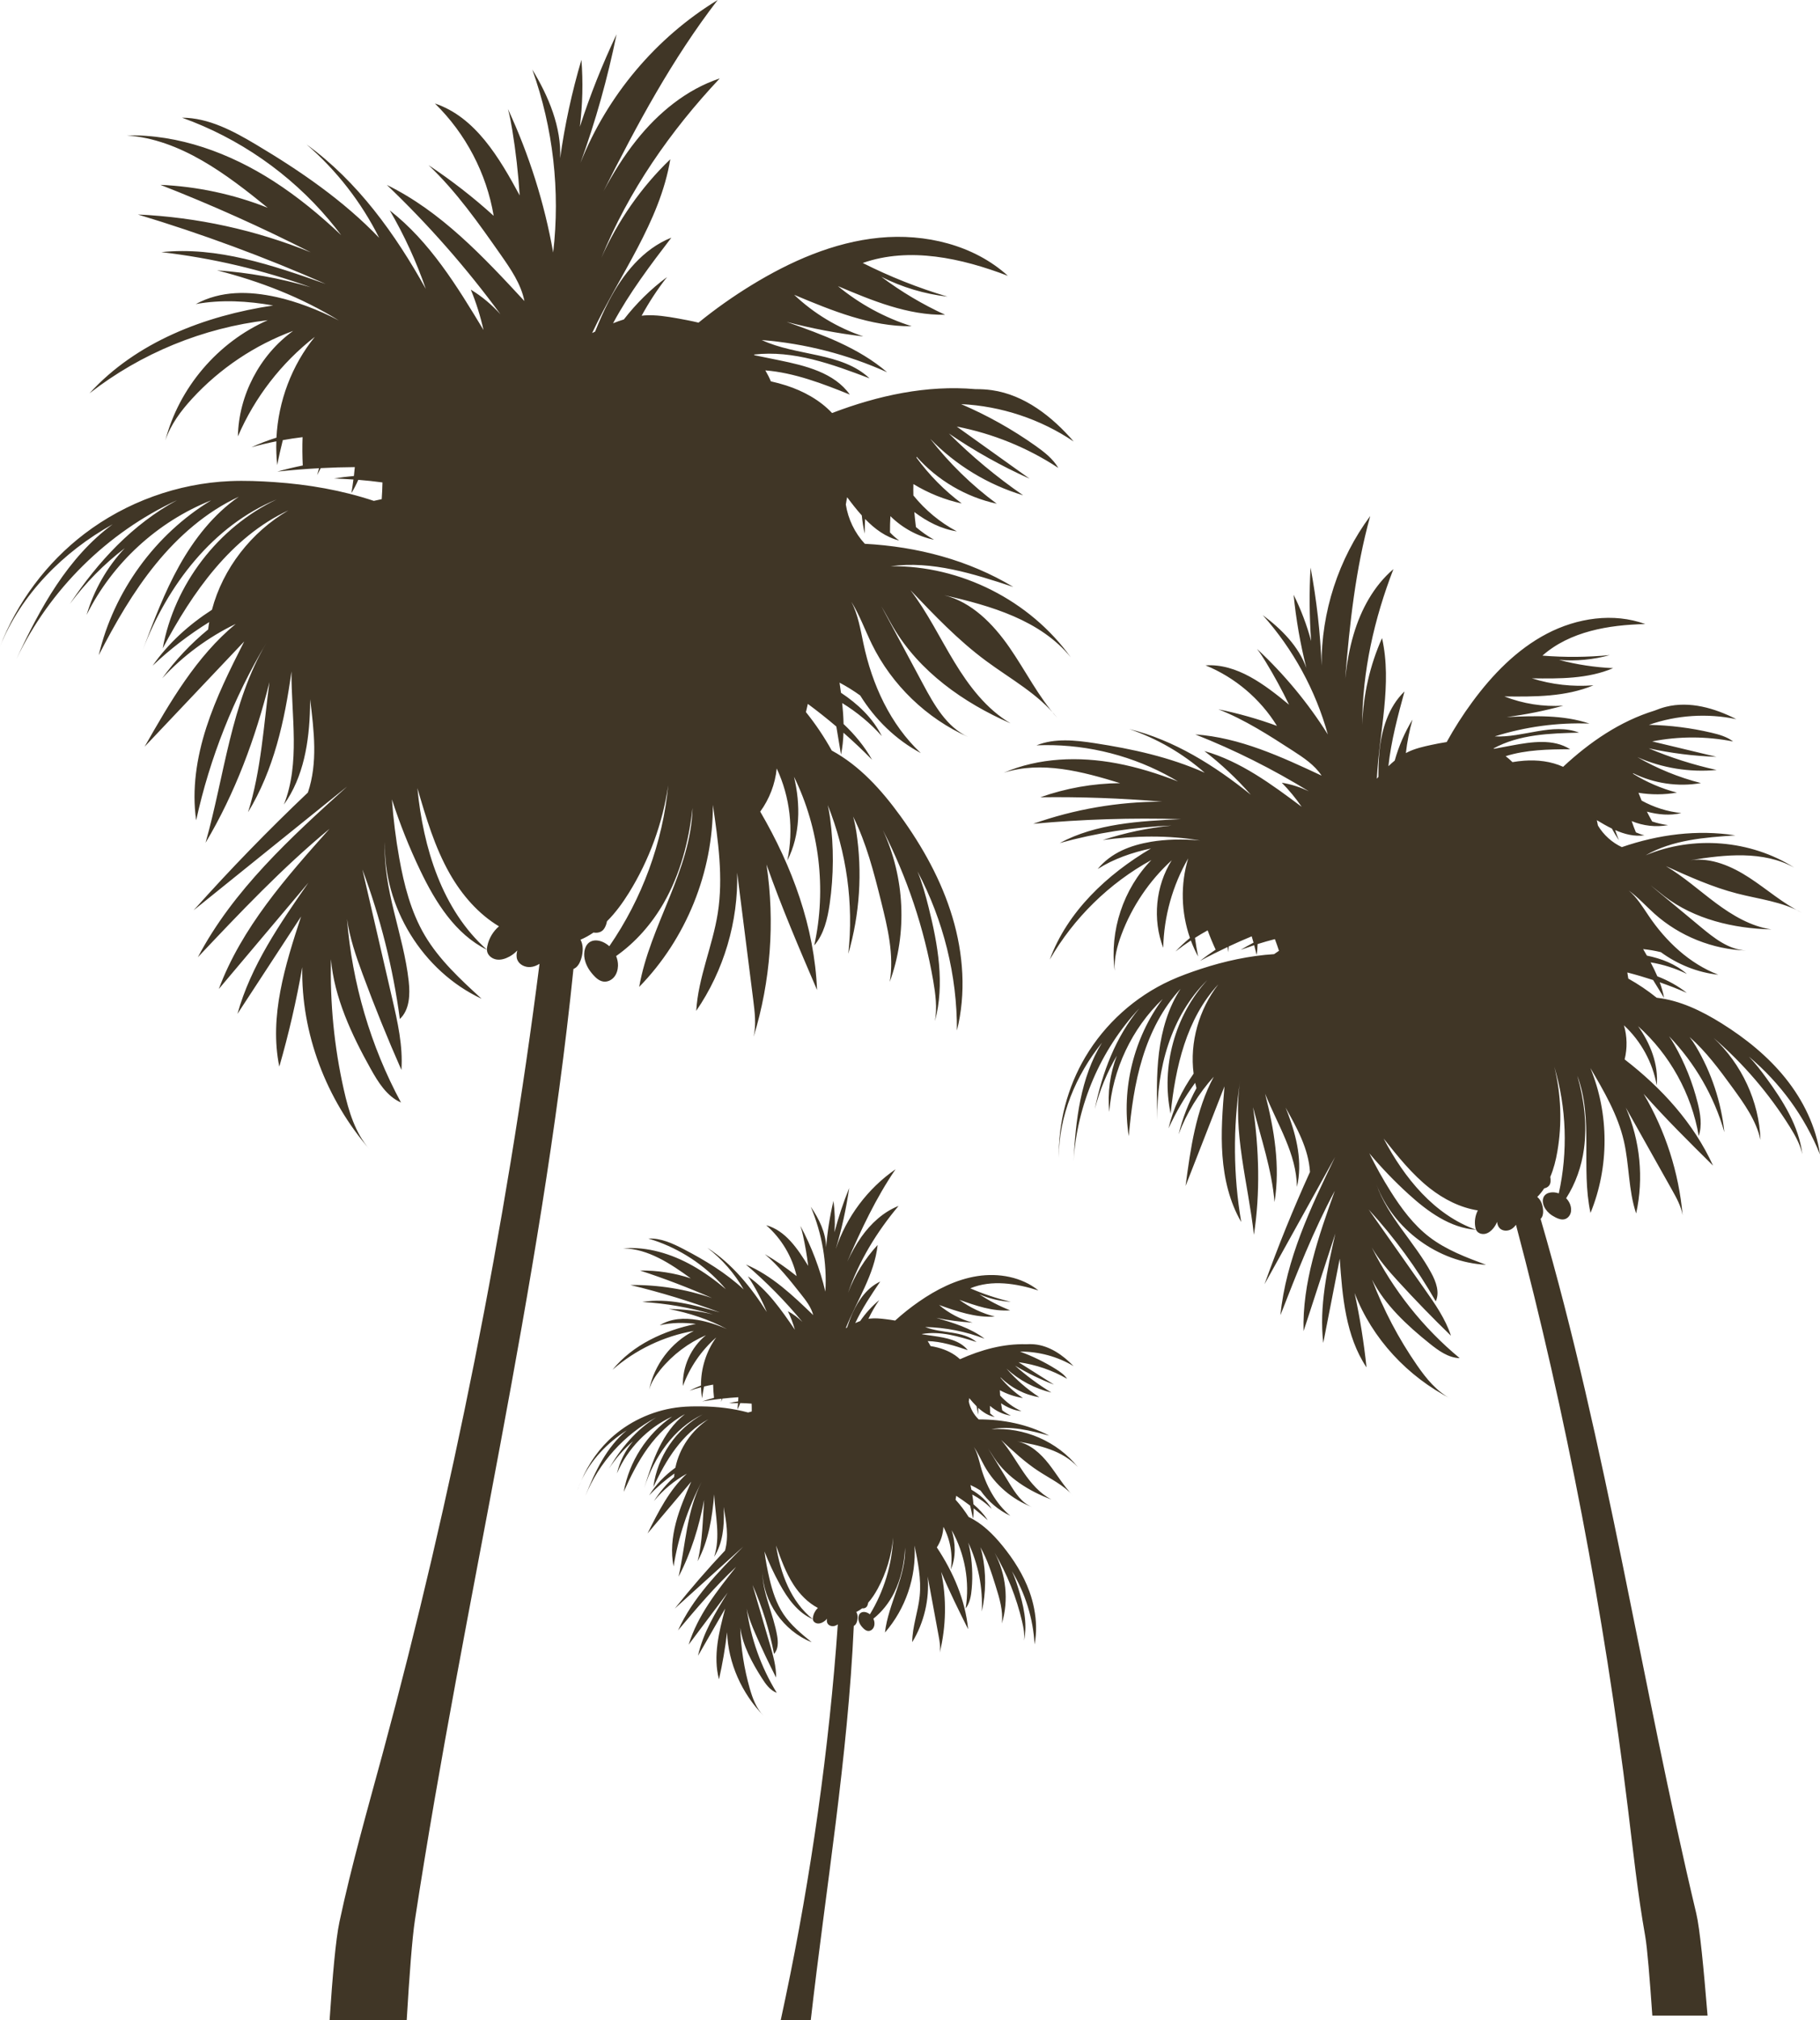 <svg version="1.1" id="图层_1" x="0px" y="0px" width="180px" height="199.738px" viewBox="0 0 180 199.738" enable-background="new 0 0 180 199.738" xml:space="preserve" xmlns="http://www.w3.org/2000/svg" xmlns:xlink="http://www.w3.org/1999/xlink" xmlns:xml="http://www.w3.org/XML/1998/namespace">
  <path fill="#403626" d="M57.505,94.711c-0.1,0.348-0.25,0.695-0.521,0.934c-0.084,0.07-0.174,0.121-0.27,0.164
	c-3.232,31.607-10.867,62.6-15.674,94.013c-0.281,1.842-0.553,5.536-0.816,9.917h-7.627c0.289-4.353,0.611-8.01,0.971-9.69
	c1.199-5.638,2.791-11.185,4.299-16.749c6.783-25.074,12.221-52.201,15.492-78.002c-0.281,0.174-0.588,0.3-0.916,0.321
	c-0.521,0.034-1.086-0.234-1.279-0.72c-0.117-0.293-0.086-0.608-0.004-0.918c-0.227,0.242-0.494,0.449-0.785,0.606
	c-0.389,0.21-0.836,0.353-1.273,0.284c-0.436-0.07-0.854-0.392-0.93-0.828c-0.031-0.175-0.01-0.354,0.031-0.525
	c0.154-0.745,0.568-1.43,1.145-1.928c-2.037-1.218-3.67-3.111-4.857-5.19c-1.498-2.631-2.361-5.569-3.211-8.476
	c0.574,5.912,2.439,12.036,6.879,15.984c-3.123-1.539-5.094-4.702-6.596-7.841c-1.09-2.276-2.027-4.628-2.803-7.03
	c0.141,1.945,0.381,3.883,0.725,5.803c0.473,2.654,1.154,5.313,2.521,7.637c1.434,2.428,3.545,4.371,5.623,6.276
	c-5.828-2.716-9.752-9.085-9.553-15.515c-0.246,4.67,1.838,9.137,2.346,13.785c0.143,1.318,0.092,2.822-0.877,3.729
	c-0.676-5.044-1.92-10.012-3.703-14.778c0.98,4.241,1.959,8.481,2.939,12.722c0.539,2.332,1.082,4.705,0.918,7.094
	c-1.375-3.119-2.656-6.28-3.838-9.478c-0.656-1.771-1.279-3.593-1.543-5.451c0.502,6.331,2.322,12.558,5.338,18.148
	c-1.4-0.611-2.262-2.013-3.006-3.346c-1.875-3.358-3.604-7.062-3.918-10.82c-0.104,4.329,0.318,8.671,1.27,12.896
	c0.475,2.119,1.123,4.289,2.559,5.918c-4.293-4.941-6.793-11.477-6.668-18.021c-0.582,3.313-1.338,6.594-2.27,9.825
	c-1.018-4.955,0.578-10.034,2.154-14.843c-2.098,3.211-4.195,6.42-6.293,9.629c1.324-4.76,4.195-8.916,7.018-12.971
	c-2.955,3.504-5.91,7.008-8.863,10.511c2.254-6.051,6.648-11.02,10.949-15.836c-4.676,3.866-8.855,8.288-13.021,12.696
	c3.5-6.652,9.188-11.837,14.762-16.877c-5.057,4.077-10.117,8.152-15.174,12.229c3.602-4.033,7.375-7.914,11.295-11.637
	c0.99-2.937,0.609-6.074,0.221-9.219c-0.004,0.28-0.006,0.561-0.01,0.843c-0.08,3.354-0.629,6.843-2.584,9.569
	c1.627-4.117,0.732-8.709,0.748-13.164c-0.672,4.896-1.748,9.729-4.293,13.918c1.299-4.15,1.537-8.545,2.115-12.861
	c-1.391,5.564-3.387,10.967-6.318,15.881c1.877-6.654,2.5-13.813,6.021-19.764c-3.24,5.424-5.598,11.373-6.951,17.543
	c-0.441-3.071,0.055-6.219,1.004-9.172c0.951-2.953,2.346-5.74,3.748-8.509c-3.283,3.469-6.568,6.938-9.852,10.405
	c2.51-4.404,5.104-8.912,9.012-12.141c-2.732,1.316-5.213,3.15-7.27,5.377c1.295-1.799,2.83-3.424,4.543-4.829
	c0.031-0.244,0.064-0.487,0.107-0.729c-2.008,1.244-3.891,2.687-5.6,4.313c1.553-2.223,3.588-4.054,5.869-5.53
	c1.078-4.084,3.898-7.693,7.563-9.828c-5.68,2.643-9.498,8.107-12.432,13.643c1.146-6.318,5.479-11.975,11.281-14.73
	c-6.311,2.593-10.809,8.48-13.24,14.854c1.063-2.831,2.131-5.675,3.607-8.313c1.479-2.639,3.393-5.083,5.881-6.805
	c-3.225,1.496-5.967,3.899-8.211,6.652c-2.244,2.754-4.02,5.859-5.644,9.018c1.481-6.305,5.583-11.951,11.12-15.311
	c-5.305,2.102-9.781,6.217-12.32,11.326c0.721-2.453,2.023-4.732,3.773-6.596c-2.057,1.57-3.885,3.434-5.428,5.51
	c2.773-4.18,6.213-7.879,10.59-10.251c-6.893,3.187-12.61,8.843-15.873,15.699c2.32-5.007,5.074-10.054,9.518-13.323
	C6.262,54.555,2.078,58.766,0,63.929c1.698-4.386,4.611-8.298,8.354-11.149c4.126-3.144,9.228-4.988,14.407-5.21
	c1.467-0.063,2.936-0.001,4.398,0.1c3.336,0.229,6.658,0.804,9.813,1.854c0.262-0.062,0.521-0.117,0.779-0.169
	c0.039-0.551,0.064-1.102,0.076-1.653c-0.793-0.11-1.592-0.195-2.393-0.258c-0.197,0.447-0.416,0.887-0.678,1.311
	c0.076-0.445,0.137-0.894,0.197-1.343c-0.641-0.043-1.279-0.078-1.918-0.102c0.652-0.108,1.311-0.185,1.967-0.246
	c0.035-0.291,0.059-0.586,0.088-0.878c-1.125,0.006-2.248,0.041-3.369,0.1c-0.121,0.23-0.23,0.465-0.354,0.69
	c0.064-0.226,0.123-0.453,0.186-0.68c-1.379,0.075-2.756,0.182-4.129,0.336c0.834-0.238,1.676-0.438,2.52-0.608
	c-0.045-0.933-0.053-1.867-0.02-2.8c-0.652,0.078-1.305,0.177-1.953,0.294c-0.205,0.816-0.395,1.64-0.551,2.466
	c-0.086-0.779-0.115-1.565-0.09-2.349c-0.83,0.164-1.654,0.36-2.469,0.591c0.811-0.374,1.639-0.686,2.48-0.951
	c0.184-3.608,1.514-7.16,3.795-9.966c-3.309,2.571-5.951,5.991-7.607,9.842c0.076-4.07,2.164-8.054,5.465-10.433
	c-3.793,1.396-7.246,3.711-9.982,6.687c-1.121,1.219-2.139,2.579-2.66,4.151c1.35-5.219,5.195-9.733,10.133-11.896
	c-6.389,0.743-12.559,3.274-17.63,7.231c4.603-5.066,11.392-7.677,18.163-8.686c-2.52-0.448-5.139-0.598-7.656-0.138
	c2.494-1.346,5.244-1.301,8.012-0.689c1.895,0.42,4.133,1.254,6.139,2.311c-3.688-2.283-7.842-3.893-12.059-4.959
	c3.141,0.219,6.256,0.779,9.275,1.673c-4.771-1.719-9.736-2.886-14.773-3.471c5.539-0.583,11.004,1.295,16.256,3.145
	c-6.045-2.665-12.252-4.959-18.576-6.867c5.857,0.265,11.67,1.535,17.104,3.742c-4.846-2.466-9.813-4.694-14.877-6.675
	c3.631,0.159,7.234,0.929,10.613,2.268c-4.113-3.352-8.635-6.765-13.924-7.155c5.137-0.114,10.178,1.745,14.5,4.524
	c2.406,1.548,4.613,3.371,6.693,5.337c-0.398-0.523-0.803-1.039-1.229-1.541c-3.842-4.553-8.902-8.066-14.512-10.072
	c2.629,0.007,5.064,1.314,7.324,2.66c4.387,2.613,8.639,5.532,12.172,9.219c-1.754-3.511-4.209-6.667-7.176-9.232
	c5.037,3.654,8.766,8.842,11.789,14.282c-0.932-2.697-2.129-5.301-3.564-7.764c3.973,3.097,6.666,7.512,9.27,11.825
	c-0.303-1.361-0.723-2.698-1.254-3.988c1.107,0.667,2.072,1.494,2.93,2.431c-3.363-4.578-7.125-8.867-11.238-12.787
	c5.367,2.624,9.551,7.104,13.609,11.484c-0.338-1.691-1.35-3.159-2.338-4.571c-2.182-3.113-4.383-6.252-7.141-8.866
	c2.266,1.504,4.424,3.181,6.439,5.01c-0.703-4.191-2.77-8.142-5.814-11.108c4.01,1.342,6.375,5.371,8.387,9.091
	c-0.141-2.176-0.385-4.344-0.738-6.493c-0.113-0.684-0.242-1.376-0.424-2.048c2.092,4.509,3.607,9.286,4.473,14.184
	c0.711-6.081-0.002-12.323-2.064-18.088c1.619,2.647,2.891,5.714,2.754,8.764c0.457-3.289,1.162-6.544,2.105-9.727
	c0.17,2.204,0.115,4.425-0.156,6.618c1.012-3.119,2.225-6.176,3.631-9.141c-0.881,4.314-2.066,8.574-3.57,12.713
	C60.044,9.466,64.876,3.713,70.979,0c-4.486,5.825-7.982,12.325-11.291,18.902c0.955-1.771,2.014-3.483,3.27-5.056
	c2.158-2.704,4.943-5.002,8.225-6.091c-4.879,5.184-9.033,11.16-11.705,17.731c1.623-3.644,3.938-6.979,6.816-9.741
	c-1.031,6.223-5.051,11.467-7.73,17.187c0.098-0.05,0.195-0.101,0.293-0.149c0.412-1.018,0.846-2.023,1.352-2.998
	c1.379-2.671,3.395-5.178,6.189-6.286c-2.068,2.705-4.166,5.477-5.766,8.465c0.354-0.143,0.709-0.27,1.07-0.38
	c1.225-1.582,2.66-3,4.268-4.189c-0.943,1.2-1.779,2.482-2.512,3.822c0.104-0.011,0.207-0.025,0.309-0.032
	c1.094-0.068,2.184,0.107,3.262,0.298c0.686,0.122,1.375,0.254,2.055,0.419c1.652-1.343,3.395-2.575,5.207-3.687
	c3.877-2.379,8.154-4.268,12.682-4.708c4.528-0.439,9.339,0.707,12.708,3.766c-4.584-1.751-9.728-2.891-14.356-1.27
	c2.688,1.355,5.5,2.47,8.384,3.328c-2.273-0.261-4.503-0.929-6.546-1.963c1.961,1.473,4.081,2.734,6.31,3.755
	c-3.685,0.063-7.204-1.396-10.599-2.83c2.148,1.774,4.637,3.127,7.291,3.963c-4.037,0.047-7.895-1.544-11.621-3.106
	c1.947,1.849,4.299,3.265,6.842,4.116c-2.557-0.303-5.096-0.784-7.586-1.439c3.512,1.25,7.111,2.548,9.936,4.979
	c-3.908-1.761-8.125-2.843-12.4-3.184c3.453,1.617,7.889,1.175,10.664,3.789c-3.676-1.396-7.537-2.811-11.434-2.353
	c0.021,0.023,0.045,0.045,0.061,0.067c0.805,0.165,1.607,0.33,2.414,0.494c2.607,0.533,5.467,1.224,7.006,3.396
	c-2.672-1.082-5.523-2.169-8.354-2.392c0.205,0.35,0.389,0.71,0.545,1.083c0.512,0.114,1.02,0.25,1.52,0.409
	c1.695,0.548,3.322,1.435,4.535,2.724c4.557-1.738,9.372-2.785,14.185-2.362c0.541-0.002,1.08,0.026,1.617,0.102
	c3.225,0.458,5.971,2.613,8.098,5.079c-3.281-2.215-7.178-3.511-11.137-3.701c2.592,1.111,5.068,2.497,7.367,4.129
	c0.857,0.607,1.713,1.274,2.246,2.182c-3.037-2.002-6.475-3.399-10.045-4.09c2.402,1.718,4.803,3.436,7.203,5.153
	c-2.785-1.247-5.461-2.744-7.982-4.469c2.256,2.253,4.719,4.301,7.344,6.11c-3.475-1.04-6.672-2.982-9.191-5.587
	c1.887,2.428,4.107,4.596,6.58,6.419c-3.045-0.655-5.855-2.316-7.925-4.643c-0.006,0.026-0.012,0.055-0.016,0.082
	c1.257,1.724,2.771,3.261,4.479,4.537c-1.686-0.366-3.307-1.019-4.78-1.918c-0.012,0.375-0.012,0.751,0,1.129
	c1.177,1.452,2.642,2.674,4.296,3.547c-1.553-0.234-2.938-0.961-4.204-1.908c0.043,0.496,0.098,0.991,0.158,1.484
	c0.558,0.473,1.155,0.897,1.792,1.252c-1.626-0.33-3.134-1.164-4.315-2.33c-0.031,0.537-0.047,1.073-0.043,1.61
	c0.279,0.292,0.578,0.565,0.912,0.797c-1.324-0.329-2.416-1.136-3.371-2.126c-0.029,0.483-0.045,0.965-0.043,1.449
	c-0.131-0.594-0.227-1.196-0.287-1.803c-0.514-0.57-0.992-1.186-1.447-1.798c-0.051,0.239-0.094,0.479-0.131,0.722
	c0.227,1.441,0.883,2.809,1.877,3.88c5.182,0.279,10.251,1.601,14.687,4.267c-3.932-1.299-8.035-2.614-12.14-2.047
	c6.921-0.093,13.79,3.379,17.821,9.004c-2.996-3.673-7.896-5.098-12.521-6.141c2.734,0.676,4.848,2.846,6.453,5.16
	c1.604,2.316,2.867,4.882,4.744,6.98c-1.875-2.378-4.639-3.852-7.07-5.656c-2.742-2.029-5.107-4.514-7.46-6.983
	c1.683,2.206,2.897,4.726,4.339,7.097c1.439,2.373,3.176,4.664,5.564,6.074c-4.67-2.039-9.046-5.137-11.622-9.533
	c-0.389-0.661-0.752-1.369-1.158-2.037c0.088,0.157,0.172,0.314,0.256,0.471c1.287,2.403,2.572,4.805,3.858,7.206
	c1.105,2.063,2.35,4.264,4.475,5.242c-4.111-1.829-7.548-5.139-9.53-9.183c-0.68-1.39-1.215-2.887-2.027-4.187
	c0.654,1.233,0.9,2.739,1.197,4.138c0.852,4.047,2.652,7.99,5.673,10.821c-2.468-1.315-4.521-3.323-5.995-5.694
	c-0.652-0.469-1.334-0.893-2.043-1.27c0.051,0.334,0.094,0.666,0.141,1c1.684,1.117,3.133,2.485,4.043,4.289
	c-1.137-1.277-2.467-2.376-3.922-3.27c0.072,0.692,0.123,1.385,0.135,2.072c1.104,1.038,2.07,2.208,2.82,3.535
	c-0.906-0.928-1.854-1.818-2.828-2.676c-0.025,0.723-0.094,1.443-0.244,2.161c-0.154-0.923-0.309-1.849-0.463-2.773
	c-0.914-0.776-1.854-1.522-2.818-2.236c-0.059,0.272-0.119,0.541-0.188,0.812c0.957,1.19,1.813,2.464,2.555,3.8
	c2.762,1.499,4.922,3.903,6.768,6.446c2.22,3.061,4.087,6.414,5.169,10.037c1.084,3.623,1.359,7.531,0.441,11.199
	c0.025-5.457-1.342-10.91-3.897-15.73c0.462,1.146,0.8,2.357,1.097,3.553c0.922,3.688,1.617,7.588,0.623,11.255
	c0.238-1.325,0.059-2.688-0.17-4.016c-0.896-5.177-2.583-10.215-4.983-14.888c2.172,4.655,2.453,10.185,0.686,15.016
	c0.447-2.658-0.209-5.363-0.861-7.979c-0.711-2.847-1.455-5.759-2.76-8.361c0.135,0.485,0.236,0.983,0.311,1.471
	c0.615,4.024,0.344,8.184-0.791,12.095c0.547-4.967-0.17-10.063-2.029-14.697c0.098,0.428,0.172,0.865,0.23,1.297
	c0.375,2.805,0.361,5.662-0.041,8.465c-0.211,1.466-0.561,2.986-1.527,4.106c1.229-5.571,0.512-11.552-2-16.675
	c0.656,2.752,0.627,5.768-0.664,8.283c0.646-3.04,0.273-6.289-1.047-9.104c-0.152,1.533-0.723,3.021-1.631,4.267
	c3.172,5.441,5.359,11.385,5.621,17.637c-1.758-4.1-3.52-8.203-5.002-12.412c0.848,5.679,0.41,11.545-1.271,17.031
	c0.266-1.193,0.111-2.438-0.041-3.652c-0.531-4.188-1.061-8.378-1.588-12.566c0.121,4.824-1.316,9.68-4.049,13.659
	c0.197-3.292,1.613-6.388,2.129-9.644c0.561-3.548,0.037-7.168-0.484-10.719c0.033,6.638-2.643,13.25-7.285,17.995
	c1.063-6.09,5.127-11.512,5.273-17.692c-0.354,3.287-1.215,6.555-2.861,9.42c-1.176,2.045-2.773,3.868-4.693,5.223
	c0.123,0.305,0.191,0.631,0.184,0.959c-0.012,0.398-0.127,0.804-0.381,1.111c-0.252,0.309-0.656,0.504-1.051,0.453
	c-0.41-0.053-0.746-0.35-1.018-0.658c-0.221-0.247-0.422-0.514-0.572-0.807c-0.127-0.244-0.221-0.505-0.277-0.773
	c-0.135-0.644,0.02-1.436,0.607-1.723c0.359-0.174,0.787-0.119,1.154,0.033c0.252,0.104,0.479,0.253,0.68,0.434
	c3.242-4.703,5.281-10.234,5.826-15.922c-0.549,3.76-1.881,7.406-3.885,10.637c-0.623,1.004-1.334,1.981-2.17,2.816
	c-0.018,0.092-0.041,0.184-0.068,0.271c-0.07,0.213-0.162,0.424-0.314,0.586c-0.242,0.252-0.604,0.32-0.951,0.256
	c-0.408,0.277-0.832,0.52-1.289,0.711C57.702,93.434,57.673,94.118,57.505,94.711z M172.963,104.471
	c3.09,2.588,5.537,5.938,7.037,9.678c-0.391-2.766-1.666-5.361-3.412-7.539c-1.748-2.176-3.955-3.951-6.324-5.43
	c-1.969-1.227-4.115-2.271-6.418-2.529c-0.879-0.707-1.818-1.342-2.805-1.891c-0.029-0.203-0.063-0.404-0.096-0.605
	c0.857,0.219,1.707,0.47,2.549,0.746c0.363,0.59,0.725,1.18,1.088,1.77c-0.1-0.533-0.25-1.046-0.436-1.547
	c0.906,0.314,1.799,0.662,2.678,1.045c-0.883-0.699-1.867-1.232-2.91-1.635c-0.201-0.468-0.426-0.928-0.668-1.381
	c1.244,0.207,2.457,0.59,3.59,1.147c-1.123-0.979-2.492-1.515-3.955-1.812c-0.125-0.215-0.248-0.432-0.373-0.645
	c0.59,0.061,1.172,0.162,1.75,0.301c1.664,1.213,3.629,2.016,5.68,2.231c-2.852-1.099-5.178-3.296-6.885-5.828
	c-0.59-0.874-1.178-1.835-1.969-2.497c0.918,0.664,1.699,1.539,2.551,2.3c2.477,2.216,5.748,3.527,9.068,3.636
	c-1.727-0.08-3.189-1.238-4.516-2.344c-1.547-1.285-3.094-2.57-4.643-3.857c-0.1-0.083-0.201-0.168-0.305-0.252
	c0.463,0.345,0.91,0.729,1.357,1.072c2.982,2.292,6.838,3.196,10.598,3.293c-2.027-0.301-3.85-1.386-5.494-2.609
	c-1.643-1.222-3.174-2.606-4.938-3.648c2.295,1.036,4.602,2.079,7.041,2.705c2.166,0.559,4.463,0.8,6.408,1.904
	c-1.869-0.914-3.443-2.317-5.186-3.455c-1.74-1.139-3.787-2.036-5.848-1.738c3.453-0.571,7.201-0.959,10.271,0.723
	c-4.318-2.729-9.982-3.195-14.691-1.211c2.652-1.527,5.822-1.768,8.873-1.97c-3.775-0.592-7.607-0.089-11.23,1.16
	c-0.977-0.456-1.809-1.21-2.361-2.132c-0.041-0.177-0.078-0.354-0.111-0.531c0.482,0.292,0.979,0.58,1.49,0.828
	c0.209,0.396,0.441,0.783,0.695,1.152c-0.135-0.33-0.258-0.664-0.373-1.002c0.93,0.411,1.9,0.659,2.898,0.518
	c-0.293-0.066-0.572-0.17-0.846-0.292c-0.152-0.366-0.291-0.737-0.418-1.113c1.131,0.47,2.395,0.621,3.6,0.396
	c-0.535-0.064-1.063-0.19-1.574-0.359c-0.178-0.32-0.354-0.645-0.52-0.972c1.127,0.298,2.277,0.41,3.404,0.138
	c-1.373-0.137-2.715-0.565-3.926-1.232c-0.109-0.256-0.215-0.512-0.313-0.772c1.258,0.206,2.549,0.202,3.803-0.017
	c-1.523-0.396-2.986-1.028-4.324-1.857c-0.004-0.021-0.01-0.041-0.01-0.062c2.061,1.017,4.445,1.372,6.711,0.976
	c-2.201-0.562-4.322-1.428-6.285-2.563c2.447,1.081,5.172,1.521,7.838,1.269c-2.299-0.508-4.551-1.225-6.721-2.141
	c2.205,0.479,4.449,0.761,6.703,0.84c-2.121-0.508-4.24-1.016-6.359-1.524c2.633-0.52,5.371-0.517,8.008,0.007
	c-0.619-0.473-1.389-0.689-2.143-0.866c-2.027-0.478-4.105-0.739-6.188-0.779c2.76-0.97,5.785-1.165,8.645-0.562
	c-2.139-1.096-4.615-1.808-6.947-1.225c-0.389,0.097-0.768,0.228-1.137,0.379c-3.408,1.047-6.41,3.101-9.045,5.557
	c-1.188-0.545-2.545-0.701-3.857-0.604c-0.387,0.027-0.771,0.078-1.152,0.141c-0.211-0.212-0.438-0.407-0.674-0.589
	c1.996-0.634,4.248-0.683,6.377-0.684c-1.656-1.06-3.805-0.737-5.736-0.378c-0.596,0.111-1.191,0.221-1.787,0.332
	c-0.02-0.01-0.041-0.019-0.061-0.029c2.539-1.396,5.572-1.5,8.473-1.566c-2.623-1.018-5.535,0.518-8.346,0.371
	c3.021-0.955,6.203-1.386,9.367-1.268c-2.607-0.877-5.43-0.766-8.18-0.645c1.887-0.245,3.756-0.62,5.592-1.125
	c-1.979,0.125-3.982-0.189-5.824-0.914c2.982,0.034,6.063,0.051,8.811-1.102c-2.047,0.164-4.127-0.068-6.086-0.687
	c2.717,0.038,5.529,0.06,8.031-1.008c-1.807-0.079-3.605-0.353-5.355-0.816c1.684,0.141,3.393-0.022,5.023-0.475
	c-2.213,0.214-4.445,0.231-6.662,0.052c2.717-2.396,6.551-3.043,10.174-3.119c-3.154-1.156-6.764-0.604-9.738,0.954
	s-5.377,4.038-7.367,6.743c-0.93,1.262-1.779,2.59-2.539,3.967c-0.51,0.076-1.018,0.177-1.52,0.284
	c-0.791,0.17-1.586,0.352-2.313,0.702c-0.07,0.033-0.137,0.072-0.203,0.107c0.129-1.119,0.344-2.229,0.656-3.311
	c-0.771,1.259-1.359,2.628-1.758,4.05c-0.213,0.176-0.424,0.362-0.625,0.556c0.266-2.487,0.93-4.965,1.592-7.39
	c-1.604,1.534-2.285,3.81-2.488,6.019c-0.074,0.807-0.092,1.617-0.092,2.426c-0.051,0.061-0.104,0.123-0.158,0.185
	c0.244-4.657,1.537-9.36,0.516-13.903c-1.203,2.689-1.861,5.613-1.957,8.556c0-5.237,1.184-10.479,3.084-15.379
	c-1.945,1.657-3.211,4.001-3.936,6.45c-0.424,1.424-0.672,2.889-0.834,4.367c0.438-5.42,1.023-10.836,2.475-16.066
	c-3.145,4.234-4.852,9.512-4.811,14.785c-0.121-3.25-0.494-6.492-1.09-9.688c-0.137,2.419-0.119,4.846,0.057,7.261
	c-0.426-1.575-1.004-3.109-1.732-4.571c0.238,2.44,0.662,4.862,1.262,7.239c-0.752-2.125-2.475-3.869-4.318-5.229
	c3.012,3.369,5.232,7.441,6.438,11.798c-1.951-3.109-4.316-5.955-7.002-8.459c0.313,0.408,0.594,0.848,0.861,1.283
	c0.838,1.373,1.607,2.787,2.307,4.236c-2.408-1.986-5.145-4.085-8.26-3.889c2.906,1.184,5.418,3.312,7.063,5.983
	c-1.887-0.692-3.828-1.239-5.797-1.638c2.613,1.021,4.99,2.557,7.346,4.081c1.07,0.692,2.168,1.413,2.869,2.478
	c-3.992-1.869-8.098-3.771-12.496-4.076c3.9,1.539,7.664,3.428,11.238,5.625c-0.848-0.402-1.738-0.699-2.68-0.849
	c0.721,0.735,1.379,1.532,1.965,2.38c-2.98-2.227-6.047-4.5-9.625-5.514c1.666,1.285,3.209,2.734,4.594,4.32
	c-3.578-2.882-7.57-5.395-12.029-6.496c2.742,0.932,5.297,2.408,7.471,4.322c-3.438-1.54-7.158-2.355-10.885-2.924
	c-1.92-0.294-3.947-0.512-5.75,0.215c4.395-0.186,8.834,0.811,12.725,2.858c0.432,0.225,0.852,0.466,1.268,0.712
	c-1.969-0.766-3.984-1.4-6.061-1.791c-3.729-0.7-7.691-0.572-11.174,0.933c3.727-1.202,7.766-0.124,11.512,1.027
	c-2.686,0.022-5.363,0.497-7.891,1.396c4.016-0.052,8.031,0.093,12.029,0.434c-4.33,0-8.656,0.745-12.738,2.19
	c4.855-0.45,9.74-0.605,14.615-0.462c-4.107,0.194-8.367,0.427-11.992,2.364c3.605-0.999,7.328-1.58,11.068-1.729
	c-2.313,0.228-4.6,0.709-6.809,1.433c3.18-0.442,6.469-0.494,9.625,0.043c-1.664-0.166-3.428-0.114-4.842,0.125
	c-2.063,0.35-3.955,1.083-5.287,2.696c1.592-1.014,3.426-1.64,5.275-2.033c-4.354,2.571-8.271,6.243-10.014,10.987
	c2.371-4.115,5.889-7.562,10.053-9.844c-2.777,2.851-4.154,7.006-3.627,10.951c-0.082-1.221,0.238-2.434,0.664-3.578
	c1.047-2.795,2.766-5.338,4.973-7.347c-1.598,2.545-1.916,5.849-0.84,8.653c0.064-3.093,0.922-6.166,2.471-8.844
	c-0.781,2.553-0.705,5.352,0.172,7.871c-0.502,0.415-0.982,0.859-1.432,1.339c0.492-0.384,1-0.747,1.521-1.089
	c0.203,0.542,0.439,1.072,0.717,1.582c-0.125-0.61-0.223-1.225-0.309-1.841c0.41-0.261,0.828-0.509,1.254-0.743
	c0.234,0.646,0.5,1.284,0.791,1.908c-0.531,0.354-1.051,0.723-1.555,1.117c0.896-0.486,1.809-0.942,2.73-1.376
	c0.021,0.171,0.045,0.344,0.063,0.517c0.021-0.189,0.031-0.381,0.049-0.571c0.752-0.351,1.51-0.688,2.277-1.004
	c0.063,0.208,0.129,0.417,0.184,0.625c-0.432,0.225-0.857,0.46-1.275,0.714c0.443-0.161,0.889-0.314,1.338-0.463
	c0.084,0.324,0.168,0.648,0.238,0.974c0.063-0.362,0.09-0.724,0.1-1.085c0.564-0.18,1.135-0.342,1.709-0.488
	c0.145,0.381,0.281,0.766,0.406,1.152c-0.16,0.107-0.322,0.218-0.484,0.332c-2.449,0.157-4.883,0.688-7.229,1.457
	c-1.029,0.338-2.051,0.703-3.035,1.152c-3.482,1.592-6.459,4.27-8.408,7.566c-1.77,2.989-2.674,6.475-2.619,9.947
	c-0.012-4.109,1.682-8.152,4.268-11.366c-2.131,3.471-2.613,7.688-2.811,11.757c0.326-5.596,2.668-11.053,6.498-15.146
	c-2.336,2.837-3.66,6.323-4.395,9.952c0.477-1.849,1.209-3.632,2.178-5.276c-0.678,1.76-0.934,3.682-0.748,5.559
	c0.318-4.199,2.238-8.258,5.283-11.168c-2.855,3.836-4.094,8.838-3.355,13.562c0.234-2.612,0.584-5.229,1.357-7.735
	c0.77-2.506,1.979-4.912,3.768-6.831c-1.223,1.868-1.854,4.071-2.133,6.288c-0.277,2.214-0.217,4.456-0.16,6.688
	c-0.104-5.035,1.336-10.312,4.934-13.838c-3.203,3.496-4.596,8.568-3.625,13.209c0.469-4.602,1.563-9.399,4.715-12.785
	c-1.914,2.479-2.842,5.73-2.443,8.824c-1.152,1.645-2.035,3.461-2.48,5.413c0.721-1.588,1.605-3.098,2.633-4.506
	c0.037,0.178,0.082,0.354,0.131,0.528c-0.783,1.438-1.381,2.975-1.768,4.564c0.787-2.094,1.975-4.037,3.479-5.696
	c-1.775,3.294-2.299,7.098-2.791,10.808c1.283-3.284,2.566-6.568,3.848-9.854c-0.189,2.284-0.371,4.577-0.199,6.862
	c0.17,2.283,0.705,4.574,1.857,6.552c-0.787-4.596-0.826-9.32-0.113-13.931c-0.76,5.049,0.805,10.119,1.367,15.192
	c0.641-4.176,0.506-8.427-0.086-12.618c0.803,3.113,1.859,6.186,2.125,9.384c0.576-3.571-0.031-7.176-0.932-10.712
	c1.229,3.052,3.113,5.945,3.146,9.213c0.578-2.408-0.016-4.947-0.891-7.264c-0.074-0.193-0.152-0.387-0.229-0.579
	c1.139,2.042,2.273,4.083,2.412,6.366c-1.65,3.637-3.154,7.339-4.496,11.098c2.328-4.193,4.656-8.386,6.98-12.579
	c-2.41,4.996-4.861,10.122-5.408,15.644c1.627-4.172,3.258-8.356,5.381-12.301c-1.604,4.49-3.23,9.109-3.09,13.873
	c1.047-3.215,2.094-6.433,3.143-9.65c-0.805,3.557-1.615,7.197-1.197,10.821c0.543-2.778,1.088-5.557,1.631-8.333
	c0.256,3.727,0.576,7.643,2.648,10.75c-0.26-2.469-0.654-4.925-1.178-7.352c1.732,4.512,5.258,8.289,9.568,10.476
	c-1.436-0.716-2.482-2.019-3.396-3.337c-1.822-2.627-3.318-5.479-4.449-8.469c1.258,2.484,3.469,4.537,5.686,6.313
	c0.879,0.706,1.857,1.424,2.984,1.454c-3.615-2.988-6.59-6.74-8.689-10.933c0.695,1.198,1.627,2.271,2.568,3.301
	c1.697,1.858,3.449,3.665,5.258,5.417c-0.551-1.68-1.582-3.152-2.598-4.598c-1.848-2.629-3.697-5.257-5.545-7.887
	c2.545,2.767,4.775,5.82,6.639,9.082c0.41-0.889,0.027-1.933-0.438-2.794c-1.637-3.038-4.303-5.516-5.434-8.778
	c1.65,4.453,6.104,7.721,10.844,7.959c-1.951-0.727-3.934-1.469-5.588-2.732c-1.582-1.208-2.787-2.838-3.848-4.521
	c-0.768-1.219-1.471-2.477-2.107-3.77c1.199,1.429,2.492,2.776,3.871,4.03c1.898,1.73,4.125,3.348,6.689,3.532
	c-4.135-1.468-7.109-5.139-9.146-9.023c1.391,1.752,2.795,3.522,4.553,4.906c1.387,1.093,3.033,1.934,4.764,2.201
	c-0.256,0.501-0.35,1.083-0.25,1.637c0.023,0.129,0.059,0.258,0.127,0.367c0.174,0.277,0.547,0.382,0.865,0.309
	c0.32-0.074,0.586-0.296,0.793-0.549c0.154-0.188,0.281-0.404,0.369-0.632c0.027,0.235,0.096,0.459,0.256,0.627
	c0.268,0.278,0.727,0.306,1.076,0.137c0.219-0.105,0.393-0.276,0.537-0.474c4.928,18.557,8.742,38.623,11.066,57.657
	c0.518,4.226,0.967,8.46,1.711,12.651c0.213,1.197,0.449,4.199,0.709,7.881h5.461c-0.381-4.628-0.754-8.581-1.119-10.111
	c-5.436-22.822-8.824-46.143-15.393-68.66c0.055-0.057,0.104-0.117,0.139-0.188c0.123-0.237,0.127-0.518,0.1-0.783
	c-0.051-0.452-0.221-0.928-0.57-1.199c0.26-0.259,0.484-0.543,0.684-0.846c0.256-0.053,0.484-0.199,0.58-0.439
	c0.059-0.153,0.063-0.323,0.053-0.487c-0.006-0.068-0.018-0.138-0.029-0.206c0.34-0.803,0.557-1.67,0.703-2.528
	c0.475-2.767,0.371-5.63-0.299-8.354c1.207,4.043,1.348,8.392,0.438,12.508c-0.188-0.066-0.385-0.107-0.586-0.107
	c-0.291-0.002-0.602,0.08-0.799,0.298c-0.322,0.36-0.207,0.945,0.064,1.347c0.113,0.169,0.25,0.322,0.404,0.453
	c0.186,0.158,0.396,0.285,0.615,0.394c0.273,0.135,0.584,0.245,0.879,0.167c0.285-0.074,0.506-0.321,0.594-0.602
	c0.088-0.281,0.053-0.59-0.049-0.865c-0.086-0.229-0.223-0.432-0.393-0.606c0.938-1.46,1.525-3.151,1.76-4.874
	c0.33-2.419,0.014-4.893-0.658-7.24c1.615,4.27,0.344,9.105,1.307,13.566c1.859-4.534,1.852-9.801-0.016-14.331
	c1.342,2.284,2.707,4.614,3.309,7.196c0.553,2.371,0.443,4.881,1.221,7.188c0.766-3.481,0.4-7.201-1.023-10.468
	c1.525,2.718,3.051,5.437,4.578,8.154c0.441,0.788,0.891,1.597,1.041,2.488c-0.371-4.221-1.703-8.355-3.859-12.004
	c2.184,2.467,4.527,4.784,6.869,7.101c-1.918-4.204-5.063-7.661-8.744-10.503c0.273-1.104,0.252-2.28-0.07-3.371
	c1.686,1.559,2.844,3.678,3.246,5.938c0.184-2.08-0.633-4.15-1.848-5.852c3.143,2.807,5.293,6.699,6,10.852
	c0.35-1.035,0.166-2.172-0.096-3.233c-0.502-2.029-1.287-3.987-2.322-5.802c-0.16-0.279-0.332-0.557-0.518-0.824
	c2.559,2.654,4.463,5.941,5.471,9.49c-0.313-2.99-1.279-5.91-2.818-8.492c-0.188-0.313-0.396-0.626-0.623-0.92
	c1.617,1.418,2.934,3.203,4.211,4.953c1.172,1.608,2.375,3.277,2.805,5.219c-0.131-3.796-1.861-7.499-4.639-10.081
	c2.939,2.53,5.492,5.509,7.545,8.8c0.523,0.844,1.023,1.728,1.23,2.7c-0.34-2.784-1.896-5.259-3.553-7.525
	C174.164,105.861,173.6,105.127,172.963,104.471z M98.045,141.316c1.902-0.375,3.854,0.13,5.725,0.633
	c-2.145-1.127-4.545-1.609-6.975-1.604c-0.492-0.473-0.836-1.095-0.98-1.761c0.014-0.115,0.027-0.229,0.043-0.342
	c0.229,0.274,0.469,0.548,0.725,0.802c0.045,0.281,0.105,0.561,0.182,0.834c-0.014-0.227-0.02-0.451-0.02-0.678
	c0.475,0.438,1.006,0.784,1.633,0.904c-0.162-0.1-0.309-0.22-0.447-0.35c-0.016-0.25-0.023-0.5-0.023-0.752
	c0.584,0.512,1.311,0.861,2.078,0.973c-0.307-0.148-0.598-0.33-0.869-0.537c-0.043-0.229-0.08-0.458-0.113-0.689
	c0.615,0.409,1.281,0.713,2.014,0.779c-0.797-0.363-1.514-0.895-2.102-1.542c-0.016-0.176-0.025-0.352-0.029-0.528
	c0.711,0.383,1.486,0.645,2.283,0.77c-0.832-0.551-1.58-1.229-2.213-2c0.002-0.014,0.002-0.025,0.006-0.039
	c1.027,1.031,2.387,1.732,3.826,1.959c-1.207-0.787-2.301-1.74-3.246-2.824c1.246,1.148,2.793,1.972,4.441,2.365
	c-1.273-0.775-2.479-1.667-3.592-2.658c1.225,0.738,2.512,1.366,3.848,1.874c-1.168-0.738-2.336-1.478-3.504-2.216
	c1.688,0.229,3.33,0.789,4.805,1.643c-0.275-0.409-0.693-0.697-1.109-0.958c-1.117-0.701-2.311-1.283-3.551-1.733
	c1.854-0.016,3.707,0.486,5.299,1.434c-1.057-1.096-2.396-2.029-3.916-2.158c-0.254-0.021-0.506-0.02-0.76-0.004
	c-2.258-0.069-4.479,0.548-6.561,1.48c-0.604-0.569-1.385-0.939-2.191-1.15c-0.238-0.063-0.479-0.111-0.721-0.151
	c-0.084-0.17-0.18-0.334-0.283-0.491c1.326,0.028,2.688,0.46,3.965,0.895c-0.775-0.974-2.131-1.221-3.363-1.4
	c-0.381-0.056-0.76-0.111-1.141-0.166c-0.008-0.01-0.02-0.02-0.029-0.03c1.809-0.317,3.65,0.241,5.402,0.794
	c-1.365-1.146-3.426-0.822-5.082-1.485c2.008,0.046,4.004,0.438,5.877,1.157c-1.383-1.061-3.1-1.571-4.773-2.061
	c1.182,0.238,2.381,0.396,3.584,0.47c-1.211-0.331-2.35-0.929-3.307-1.741c1.781,0.631,3.625,1.271,5.512,1.143
	c-1.264-0.32-2.463-0.887-3.512-1.657c1.623,0.579,3.307,1.168,5.025,1.04c-1.068-0.418-2.092-0.951-3.047-1.586
	c0.98,0.428,2.039,0.682,3.111,0.742c-1.373-0.324-2.715-0.771-4.008-1.332c2.121-0.88,4.555-0.484,6.74,0.211
	c-1.654-1.338-3.932-1.746-6.035-1.42c-2.102,0.326-4.051,1.322-5.8,2.536c-0.816,0.567-1.598,1.19-2.336,1.86
	c-0.32-0.059-0.645-0.102-0.969-0.141c-0.51-0.061-1.023-0.113-1.531-0.052c-0.049,0.005-0.098,0.015-0.143,0.022
	c0.305-0.645,0.662-1.267,1.07-1.852c-0.721,0.598-1.354,1.299-1.883,2.07c-0.166,0.061-0.328,0.13-0.49,0.205
	c0.67-1.438,1.574-2.788,2.469-4.106c-1.275,0.593-2.15,1.817-2.725,3.101c-0.211,0.469-0.387,0.951-0.551,1.437
	c-0.045,0.025-0.088,0.052-0.133,0.077c1.098-2.742,2.838-5.299,3.154-8.234c-1.271,1.367-2.266,2.988-2.926,4.732
	c1.074-3.14,2.855-6.043,4.996-8.594c-1.504,0.596-2.744,1.743-3.68,3.064c-0.545,0.768-0.994,1.596-1.395,2.448
	c1.371-3.161,2.832-6.29,4.773-9.132c-2.752,1.898-4.857,4.714-5.91,7.885c0.592-1.973,1.033-3.994,1.328-6.033
	c-0.578,1.422-1.063,2.882-1.453,4.366c0.068-1.032,0.035-2.071-0.102-3.097c-0.357,1.513-0.6,3.053-0.727,4.6
	c-0.016-1.428-0.693-2.826-1.52-4.02c1.117,2.638,1.617,5.535,1.447,8.395c-0.535-2.265-1.371-4.457-2.469-6.507
	c0.104,0.31,0.184,0.63,0.254,0.944c0.221,0.996,0.395,2.002,0.516,3.015c-1.037-1.684-2.25-3.503-4.156-4.022
	c1.5,1.304,2.57,3.096,3.012,5.033c-0.992-0.801-2.045-1.527-3.145-2.168c1.359,1.147,2.471,2.555,3.572,3.951
	c0.502,0.634,1.012,1.292,1.215,2.073c-2.012-1.938-4.086-3.919-6.662-5.003c2.025,1.722,3.896,3.625,5.59,5.674
	c-0.426-0.414-0.9-0.775-1.434-1.057c0.281,0.588,0.514,1.201,0.691,1.83c-1.332-1.946-2.707-3.938-4.645-5.277
	c0.736,1.111,1.365,2.297,1.871,3.531c-1.557-2.461-3.436-4.785-5.887-6.358c1.455,1.12,2.686,2.528,3.598,4.122
	c-1.748-1.628-3.811-2.879-5.932-3.982c-1.092-0.568-2.264-1.114-3.492-1.047c2.674,0.787,5.133,2.294,7.047,4.318
	c0.213,0.223,0.416,0.453,0.615,0.688c-1.025-0.863-2.104-1.656-3.27-2.314c-2.094-1.184-4.496-1.919-6.893-1.729
	c2.48,0.042,4.684,1.517,6.695,2.973c-1.615-0.535-3.318-0.8-5.02-0.776c2.418,0.789,4.797,1.699,7.127,2.721
	c-2.596-0.885-5.344-1.324-8.088-1.291c3.004,0.723,5.965,1.629,8.859,2.713c-2.502-0.725-5.105-1.457-7.678-1.036
	c2.369,0.139,4.721,0.552,6.994,1.228c-1.434-0.336-2.904-0.516-4.377-0.535c1.998,0.387,3.98,1.027,5.764,1.996
	c-0.963-0.439-2.031-0.77-2.928-0.915c-1.311-0.212-2.596-0.161-3.725,0.534c1.164-0.281,2.391-0.282,3.58-0.139
	c-3.137,0.65-6.238,2.051-8.254,4.541c2.264-1.984,5.078-3.331,8.045-3.848c-2.25,1.142-3.926,3.354-4.418,5.826
	c0.201-0.748,0.641-1.41,1.131-2.01c1.199-1.463,2.752-2.635,4.486-3.39c-1.479,1.2-2.348,3.116-2.275,5.02
	c0.672-1.843,1.816-3.511,3.291-4.8c-0.99,1.371-1.518,3.066-1.506,4.756c-0.387,0.146-0.766,0.314-1.135,0.512
	c0.375-0.13,0.754-0.244,1.137-0.342c0.012,0.366,0.045,0.732,0.105,1.094c0.053-0.391,0.117-0.779,0.193-1.166
	c0.299-0.072,0.6-0.136,0.902-0.189c0.01,0.438,0.039,0.873,0.086,1.308c-0.391,0.103-0.779,0.218-1.162,0.351
	c0.637-0.107,1.277-0.195,1.92-0.266c-0.023,0.107-0.043,0.215-0.068,0.321c0.053-0.108,0.096-0.221,0.146-0.331
	c0.521-0.058,1.047-0.104,1.57-0.137c-0.006,0.137-0.008,0.275-0.016,0.412c-0.307,0.047-0.611,0.1-0.912,0.168
	c0.297-0.007,0.596-0.008,0.898-0.004c-0.018,0.211-0.033,0.422-0.057,0.633c0.109-0.205,0.199-0.416,0.279-0.631
	c0.377,0.008,0.752,0.027,1.125,0.057c0.012,0.258,0.014,0.516,0.01,0.774c-0.119,0.031-0.24,0.064-0.359,0.101
	c-1.5-0.407-3.068-0.588-4.635-0.605c-0.686-0.008-1.373,0.002-2.055,0.069c-2.416,0.243-4.75,1.24-6.592,2.818
	c-1.412,1.207-2.502,2.763-3.224,4.474c0.944-2.047,2.584-3.773,4.501-4.988c-1.988,1.646-3.141,4.077-4.09,6.479
	c1.34-3.291,3.859-6.085,6.996-7.757c-1.982,1.224-3.49,3.044-4.674,5.071c0.666-1.012,1.469-1.932,2.389-2.719
	c-0.768,0.916-1.314,2.017-1.588,3.181c1.051-2.454,3.033-4.496,5.455-5.618c-2.498,1.717-4.264,4.463-4.787,7.448
	c0.674-1.52,1.42-3.017,2.396-4.362s2.191-2.542,3.658-3.327c-1.117,0.87-1.945,2.063-2.566,3.335
	c-0.619,1.271-1.043,2.629-1.463,3.979c0.965-3.041,2.91-5.911,5.789-7.29c-2.639,1.44-4.51,4.199-4.877,7.181
	c1.223-2.663,2.859-5.318,5.443-6.704c-1.656,1.096-2.877,2.855-3.271,4.793c-1.027,0.75-1.93,1.659-2.596,2.739
	c0.758-0.806,1.598-1.529,2.5-2.165c-0.012,0.115-0.021,0.229-0.027,0.345c-0.766,0.702-1.438,1.501-1.996,2.376
	c0.902-1.094,2.012-2.018,3.254-2.705c-1.74,1.612-2.832,3.788-3.887,5.912c1.443-1.707,2.885-3.415,4.324-5.124
	c-0.58,1.331-1.158,2.671-1.523,4.075s-0.512,2.889-0.227,4.311c0.469-2.917,1.412-5.76,2.783-8.379
	c-1.488,2.873-1.59,6.234-2.289,9.393c1.24-2.373,2.029-4.951,2.529-7.587c-0.154,2.031-0.148,4.091-0.645,6.063
	c1.078-2.023,1.449-4.311,1.635-6.615c0.111,2.082,0.65,4.203,0,6.17c0.842-1.326,1.006-2.971,0.953-4.539
	c-0.006-0.132-0.012-0.264-0.018-0.395c0.266,1.459,0.527,2.914,0.143,4.313c-1.734,1.844-3.395,3.756-4.969,5.736
	c2.256-2.038,4.512-4.077,6.764-6.116c-2.471,2.503-4.99,5.077-6.445,8.276c1.828-2.17,3.664-4.346,5.744-6.277
	c-1.881,2.365-3.803,4.803-4.693,7.689c1.287-1.715,2.572-3.43,3.861-5.146c-1.211,1.97-2.443,3.987-2.934,6.246
	c0.895-1.555,1.789-3.109,2.684-4.665c-0.609,2.288-1.219,4.702-0.611,6.991c0.348-1.535,0.615-3.088,0.799-4.65
	c0.115,3.061,1.457,6.047,3.596,8.241c-0.715-0.723-1.076-1.72-1.355-2.696c-0.557-1.949-0.869-3.965-0.936-5.99
	c0.246,1.748,1.152,3.431,2.119,4.95c0.383,0.603,0.822,1.234,1.492,1.482c-1.557-2.532-2.574-5.392-2.977-8.336
	c0.172,0.862,0.514,1.696,0.867,2.506c0.637,1.462,1.318,2.904,2.045,4.325c0.012-1.121-0.303-2.214-0.617-3.289
	c-0.572-1.955-1.141-3.91-1.713-5.865c0.961,2.18,1.674,4.467,2.123,6.806c0.428-0.449,0.412-1.153,0.311-1.766
	c-0.359-2.157-1.453-4.188-1.463-6.377c0.08,3.009,2.08,5.88,4.875,6.993c-1.021-0.835-2.059-1.686-2.793-2.783
	c-0.701-1.049-1.09-2.272-1.381-3.5c-0.211-0.887-0.375-1.785-0.494-2.691c0.428,1.102,0.928,2.176,1.498,3.21
	c0.785,1.427,1.789,2.852,3.289,3.487c-2.18-1.727-3.213-4.537-3.639-7.283c0.475,1.334,0.955,2.684,1.727,3.873
	c0.609,0.94,1.422,1.781,2.406,2.296c-0.256,0.248-0.432,0.579-0.484,0.931c-0.014,0.082-0.02,0.166,0,0.246
	c0.047,0.202,0.25,0.341,0.457,0.362c0.205,0.021,0.41-0.058,0.586-0.167c0.133-0.08,0.252-0.186,0.352-0.305
	c-0.031,0.148-0.037,0.295,0.027,0.43c0.102,0.222,0.373,0.332,0.615,0.303c0.152-0.02,0.293-0.086,0.42-0.175
	c-0.842,12.14-2.66,24.956-5.16,36.85c-0.162,0.763-0.324,1.524-0.486,2.286h2.971c1.479-12.996,3.668-25.926,4.256-38.986
	c0.045-0.021,0.086-0.049,0.121-0.084c0.123-0.118,0.184-0.285,0.219-0.449c0.064-0.282,0.059-0.603-0.096-0.837
	c0.209-0.103,0.402-0.227,0.584-0.366c0.164,0.02,0.33-0.021,0.438-0.146c0.068-0.079,0.104-0.18,0.131-0.281
	c0.012-0.041,0.02-0.085,0.025-0.129c0.367-0.412,0.674-0.889,0.939-1.373c0.85-1.562,1.375-3.301,1.531-5.072
	c-0.104,2.672-0.91,5.31-2.299,7.593c-0.1-0.079-0.209-0.144-0.328-0.185c-0.176-0.061-0.379-0.075-0.541,0.016
	c-0.266,0.149-0.318,0.523-0.236,0.82c0.031,0.124,0.082,0.244,0.148,0.354c0.078,0.132,0.18,0.252,0.289,0.362
	c0.137,0.137,0.301,0.266,0.494,0.28c0.184,0.013,0.367-0.09,0.479-0.241c0.109-0.149,0.152-0.342,0.146-0.527
	c-0.004-0.155-0.045-0.306-0.111-0.444c0.861-0.685,1.561-1.578,2.053-2.563c0.695-1.383,1.01-2.933,1.088-4.477
	c0.096,2.891-1.658,5.531-1.992,8.404c2.041-2.34,3.117-5.501,2.924-8.601c0.338,1.646,0.679,3.322,0.512,4.994
	c-0.154,1.535-0.734,3.019-0.738,4.562c1.173-1.932,1.714-4.237,1.528-6.488c0.359,1.943,0.717,3.886,1.076,5.828
	c0.105,0.563,0.209,1.141,0.115,1.706c0.641-2.608,0.689-5.361,0.143-7.99c0.805,1.927,1.736,3.796,2.666,5.665
	c-0.287-2.914-1.469-5.633-3.094-8.09c0.391-0.605,0.617-1.316,0.648-2.036c0.691,1.28,0.951,2.788,0.729,4.225
	c0.539-1.209,0.471-2.618,0.092-3.886c1.309,2.326,1.803,5.101,1.379,7.736c0.42-0.551,0.543-1.27,0.602-1.96
	c0.115-1.319,0.045-2.655-0.203-3.955c-0.041-0.2-0.084-0.402-0.143-0.601c0.99,2.116,1.461,4.479,1.34,6.812
	c0.424-1.856,0.441-3.806,0.047-5.67c-0.047-0.227-0.109-0.456-0.184-0.679c0.678,1.182,1.102,2.521,1.51,3.832
	c0.377,1.205,0.754,2.451,0.615,3.705c0.697-2.305,0.418-4.879-0.719-6.996c1.244,2.119,2.166,4.428,2.723,6.822
	c0.143,0.613,0.262,1.246,0.186,1.871c0.367-1.74-0.061-3.543-0.59-5.24c-0.172-0.551-0.361-1.108-0.607-1.631
	c1.322,2.184,2.105,4.693,2.24,7.244c0.223-1.168,0.186-2.37-0.043-3.539c0-0.002,0-0.003,0-0.004
	c-0.111-0.57-0.264-1.133-0.463-1.678c-0.6-1.663-1.563-3.18-2.68-4.551c-0.93-1.139-2.004-2.204-3.334-2.831
	c-0.381-0.604-0.816-1.177-1.293-1.707c0.023-0.129,0.045-0.255,0.064-0.384c0.471,0.307,0.93,0.631,1.377,0.97
	c0.098,0.429,0.193,0.856,0.289,1.283c0.051-0.339,0.066-0.678,0.057-1.017c0.479,0.375,0.945,0.766,1.393,1.176
	c-0.387-0.602-0.867-1.121-1.412-1.576c-0.023-0.322-0.064-0.645-0.117-0.966c0.703,0.379,1.354,0.856,1.918,1.423
	c-0.473-0.818-1.186-1.419-2.002-1.896c-0.031-0.154-0.061-0.309-0.092-0.463c0.342,0.158,0.672,0.338,0.988,0.539
	c0.752,1.068,1.764,1.951,2.951,2.5c-1.484-1.241-2.432-3.035-2.938-4.904c-0.176-0.646-0.33-1.342-0.67-1.9
	c0.414,0.586,0.705,1.271,1.059,1.902c1.033,1.836,2.727,3.291,4.697,4.036c-1.02-0.401-1.66-1.396-2.23-2.33
	c-0.664-1.088-1.33-2.175-1.994-3.263c-0.043-0.072-0.088-0.144-0.133-0.215c0.207,0.302,0.398,0.623,0.596,0.922
	c1.32,1.984,3.447,3.315,5.684,4.145c-1.154-0.596-2.025-1.62-2.762-2.691c-0.736-1.068-1.371-2.213-2.215-3.198
	c1.164,1.091,2.334,2.188,3.67,3.063c1.184,0.778,2.514,1.393,3.453,2.454c-0.932-0.931-1.592-2.096-2.402-3.134
	c-0.811-1.039-1.855-1.997-3.152-2.239c2.188,0.364,4.516,0.897,6.014,2.534C104.576,142.527,101.275,141.088,98.045,141.316z
	 M57.496,146.412c-0.144,0.313-0.273,0.631-0.384,0.957C57.219,147.042,57.363,146.729,57.496,146.412z" class="color c1"/>
</svg>